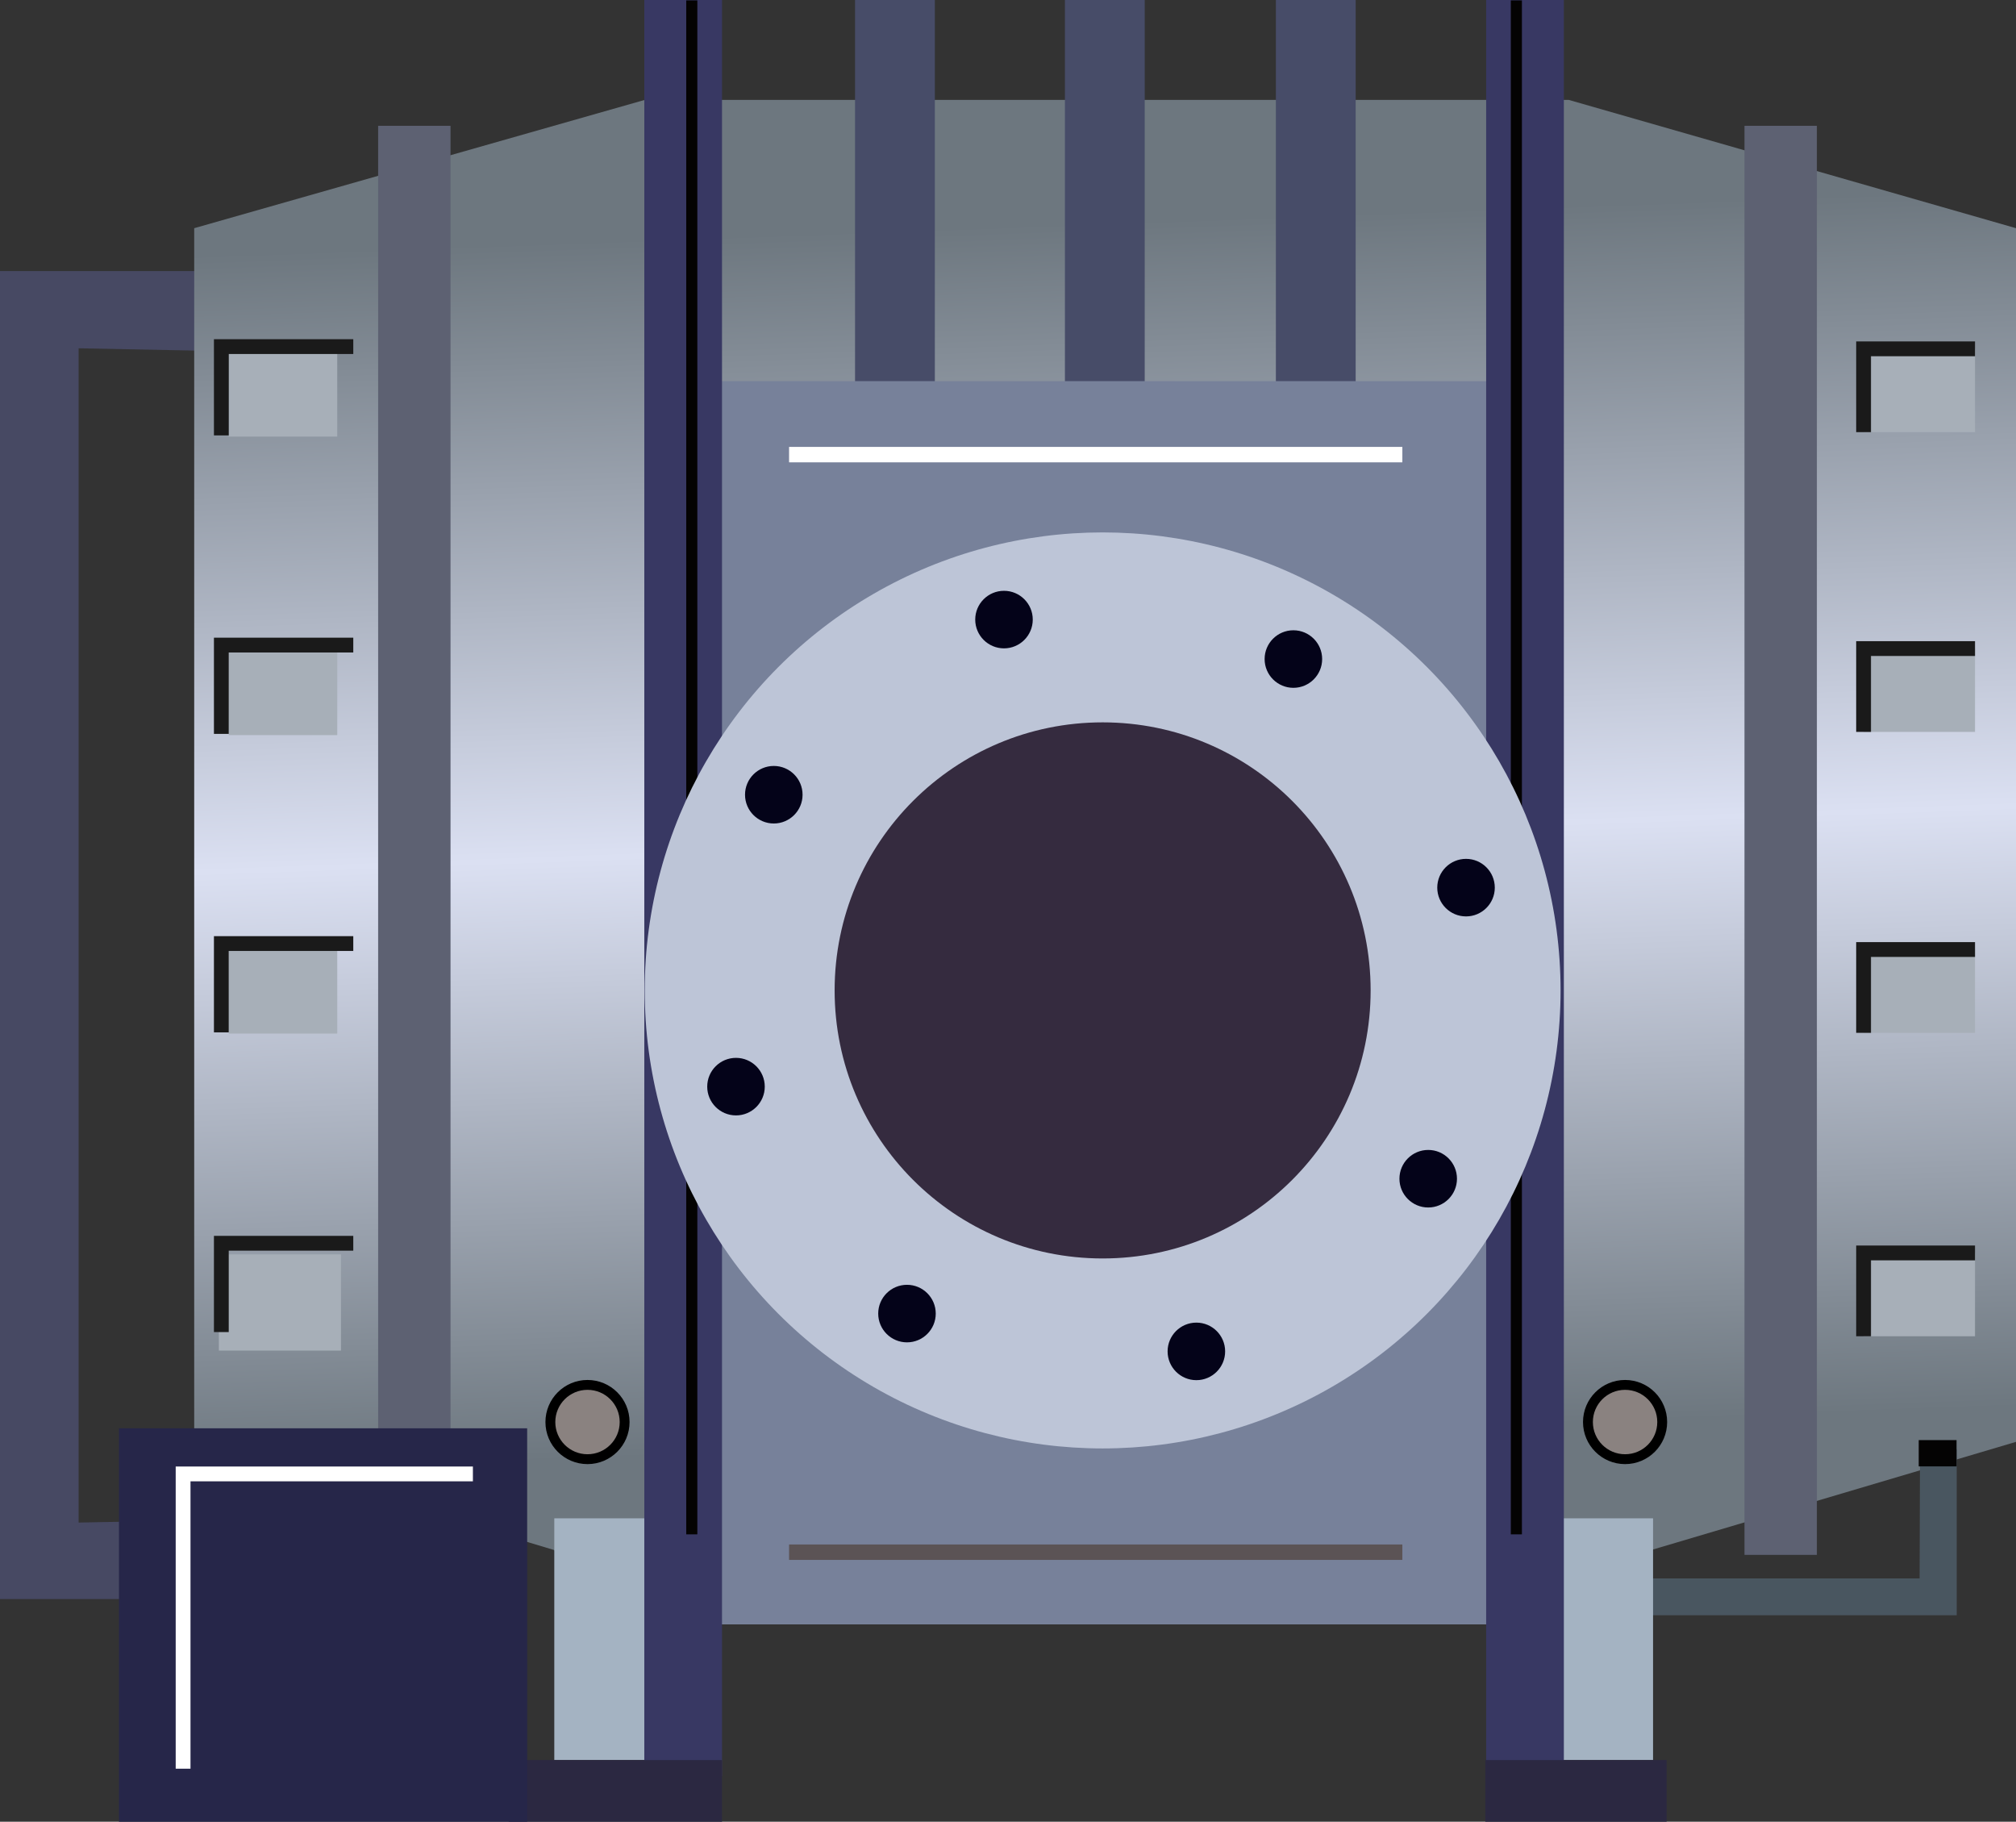 <?xml version="1.0" encoding="utf-8"?>
<!-- Generator: Adobe Illustrator 15.0.0, SVG Export Plug-In . SVG Version: 6.00 Build 0)  -->
<!DOCTYPE svg PUBLIC "-//W3C//DTD SVG 1.1 Tiny//EN" "http://www.w3.org/Graphics/SVG/1.1/DTD/svg11-tiny.dtd">
<svg version="1.1" baseProfile="tiny" id="_x31_5" xmlns="http://www.w3.org/2000/svg" xmlns:xlink="http://www.w3.org/1999/xlink"
	 x="0px" y="0px" width="102.176px" height="92.313px" viewBox="0 0 102.176 92.313" xml:space="preserve">
<rect x="0" y="0" width="102.176" height="92.313" fill="#333333" stroke="none"/>
<g>
	<polygon fill="#474963" points="9.331,81.031 0,81.031 0,13.736 11.383,13.736 10.176,17.771 3.985,17.649 3.985,77.153 
		10.296,77.032 	"/>
	<linearGradient id="SVGID_1_" gradientUnits="userSpaceOnUse" x1="54.752" y1="7.868" x2="57.252" y2="76.372">
		<stop  offset="0.05" style="stop-color:#6D777F"/>
		<stop  offset="0.506" style="stop-color:#DBE0F2"/>
		<stop  offset="0.95" style="stop-color:#6D777F"/>
	</linearGradient>
	<polygon fill="url(#SVGID_1_)" points="102.176,73.063 83.625,78.563 79.01,82.063 32.676,82.063 28.069,78.54 9.843,73.063 
		9.843,11.563 32.676,5.063 79.51,5.063 102.176,11.563 	"/>
	<polygon fill="#495660" points="99.172,73.439 99.172,81.849 82.968,81.849 82.968,79.983 97.29,79.983 97.311,73.445 	"/>
	<circle fill="#8A8280" stroke="#000000" stroke-width="0.5" cx="29.776" cy="72.059" r="1.882"/>
	<circle fill="#8A8280" stroke="#000000" stroke-width="0.5" cx="82.363" cy="72.059" r="1.882"/>
	<rect x="43.336" fill="#474C68" width="4.044" height="64.915"/>
	<rect x="53.973" fill="#474C68" width="4.044" height="64.915"/>
	<rect x="64.665" fill="#474C68" width="4.044" height="64.915"/>
	<rect x="19.165" y="6.375" fill="#5D6172" width="3.669" height="72.415"/>
	<rect x="79.093" y="76.938" fill="#A4B3C2" width="4.688" height="12.25"/>
	<g>
		<rect x="11.093" y="63.563" fill="#A7AFB8" width="6.188" height="4.875"/>
		<rect x="11.593" y="48.125" fill="#A7AFB8" width="5.5" height="4.25"/>
		<rect x="11.593" y="33" fill="#A7AFB8" width="5.5" height="4.25"/>
		<rect x="11.593" y="17.875" fill="#A7AFB8" width="5.5" height="4.25"/>
		<rect x="94.451" y="17.676" fill="#A7AFB8" width="5.648" height="4.222"/>
		<rect x="94.451" y="32.865" fill="#A7AFB8" width="5.648" height="4.222"/>
		<rect x="94.451" y="48.115" fill="#A7AFB8" width="5.648" height="4.222"/>
		<rect x="94.451" y="63.49" fill="#A7AFB8" width="5.648" height="4.222"/>
	</g>
	<rect x="97.246" y="72.974" fill="#040303" width="1.917" height="1.332"/>
	<rect x="35.718" y="19.313" fill="#77819A" width="42.75" height="63"/>
	<rect x="28.093" y="76.938" fill="#A4B3C2" width="4.688" height="12.25"/>
	<rect x="39.992" y="22.646" fill="#FFFFFF" width="31.083" height="0.782"/>
	<rect x="39.992" y="78.263" fill="#5B5355" width="31.083" height="0.782"/>
	<rect x="88.415" y="6.375" fill="#5D6172" width="3.669" height="72.415"/>
	<g>
		<polyline fill="none" stroke="#1A1A1A" stroke-width="0.75" points="11.218,67.5 11.218,63 17.905,63 		"/>
		<polyline fill="none" stroke="#1A1A1A" stroke-width="0.75" points="11.218,52.313 11.218,47.813 17.905,47.813 		"/>
		<polyline fill="none" stroke="#1A1A1A" stroke-width="0.75" points="11.218,37.188 11.218,32.688 17.905,32.688 		"/>
		<polyline fill="none" stroke="#1A1A1A" stroke-width="0.75" points="11.218,22.063 11.218,17.563 17.905,17.563 		"/>
		<polyline fill="none" stroke="#1A1A1A" stroke-width="0.75" points="94.451,21.898 94.451,17.676 100.099,17.676 		"/>
		<polyline fill="none" stroke="#1A1A1A" stroke-width="0.75" points="94.451,37.087 94.451,32.865 100.099,32.865 		"/>
		<polyline fill="none" stroke="#1A1A1A" stroke-width="0.75" points="94.451,52.337 94.451,48.115 100.099,48.115 		"/>
		<polyline fill="none" stroke="#1A1A1A" stroke-width="0.75" points="94.451,67.712 94.451,63.49 100.099,63.49 		"/>
	</g>
	<rect x="75.322" fill="#383863" width="3.938" height="90"/>
	<rect x="76.572" y="0.02" fill="#040303" width="0.563" height="77.73"/>
	<rect x="32.655" fill="#383863" width="3.938" height="90"/>
	<rect x="34.78" y="0.02" fill="#040303" width="0.563" height="77.73"/>
	<circle fill="#BDC5D7" cx="55.885" cy="50.188" r="23.209"/>
	<g>
		<circle fill="#040319" cx="39.218" cy="40.271" r="1.458"/>
		<circle fill="#040319" cx="37.302" cy="55.063" r="1.458"/>
		<circle fill="#040319" cx="45.968" cy="66.563" r="1.458"/>
		<circle fill="#040319" cx="60.635" cy="68.479" r="1.458"/>
		<circle fill="#040319" cx="72.385" cy="59.729" r="1.458"/>
		<circle fill="#040319" cx="74.302" cy="44.979" r="1.458"/>
		<circle fill="#040319" cx="65.552" cy="33.396" r="1.458"/>
		<circle fill="#040319" cx="50.885" cy="31.396" r="1.458"/>
	</g>
	<circle fill="#352B3F" cx="55.884" cy="50.187" r="13.583"/>
	<rect x="25.78" y="89.188" fill="#2B2841" width="10.813" height="3.125"/>
	<rect x="75.28" y="89.188" fill="#2B2841" width="9.188" height="3.125"/>
	<rect x="6.03" y="72.375" fill="#262649" width="20.688" height="19.938"/>
	<polyline fill="none" stroke="#FFFFFF" stroke-width="0.75" points="9.28,89.625 9.28,74.688 23.968,74.688 	"/>
</g>
</svg>
